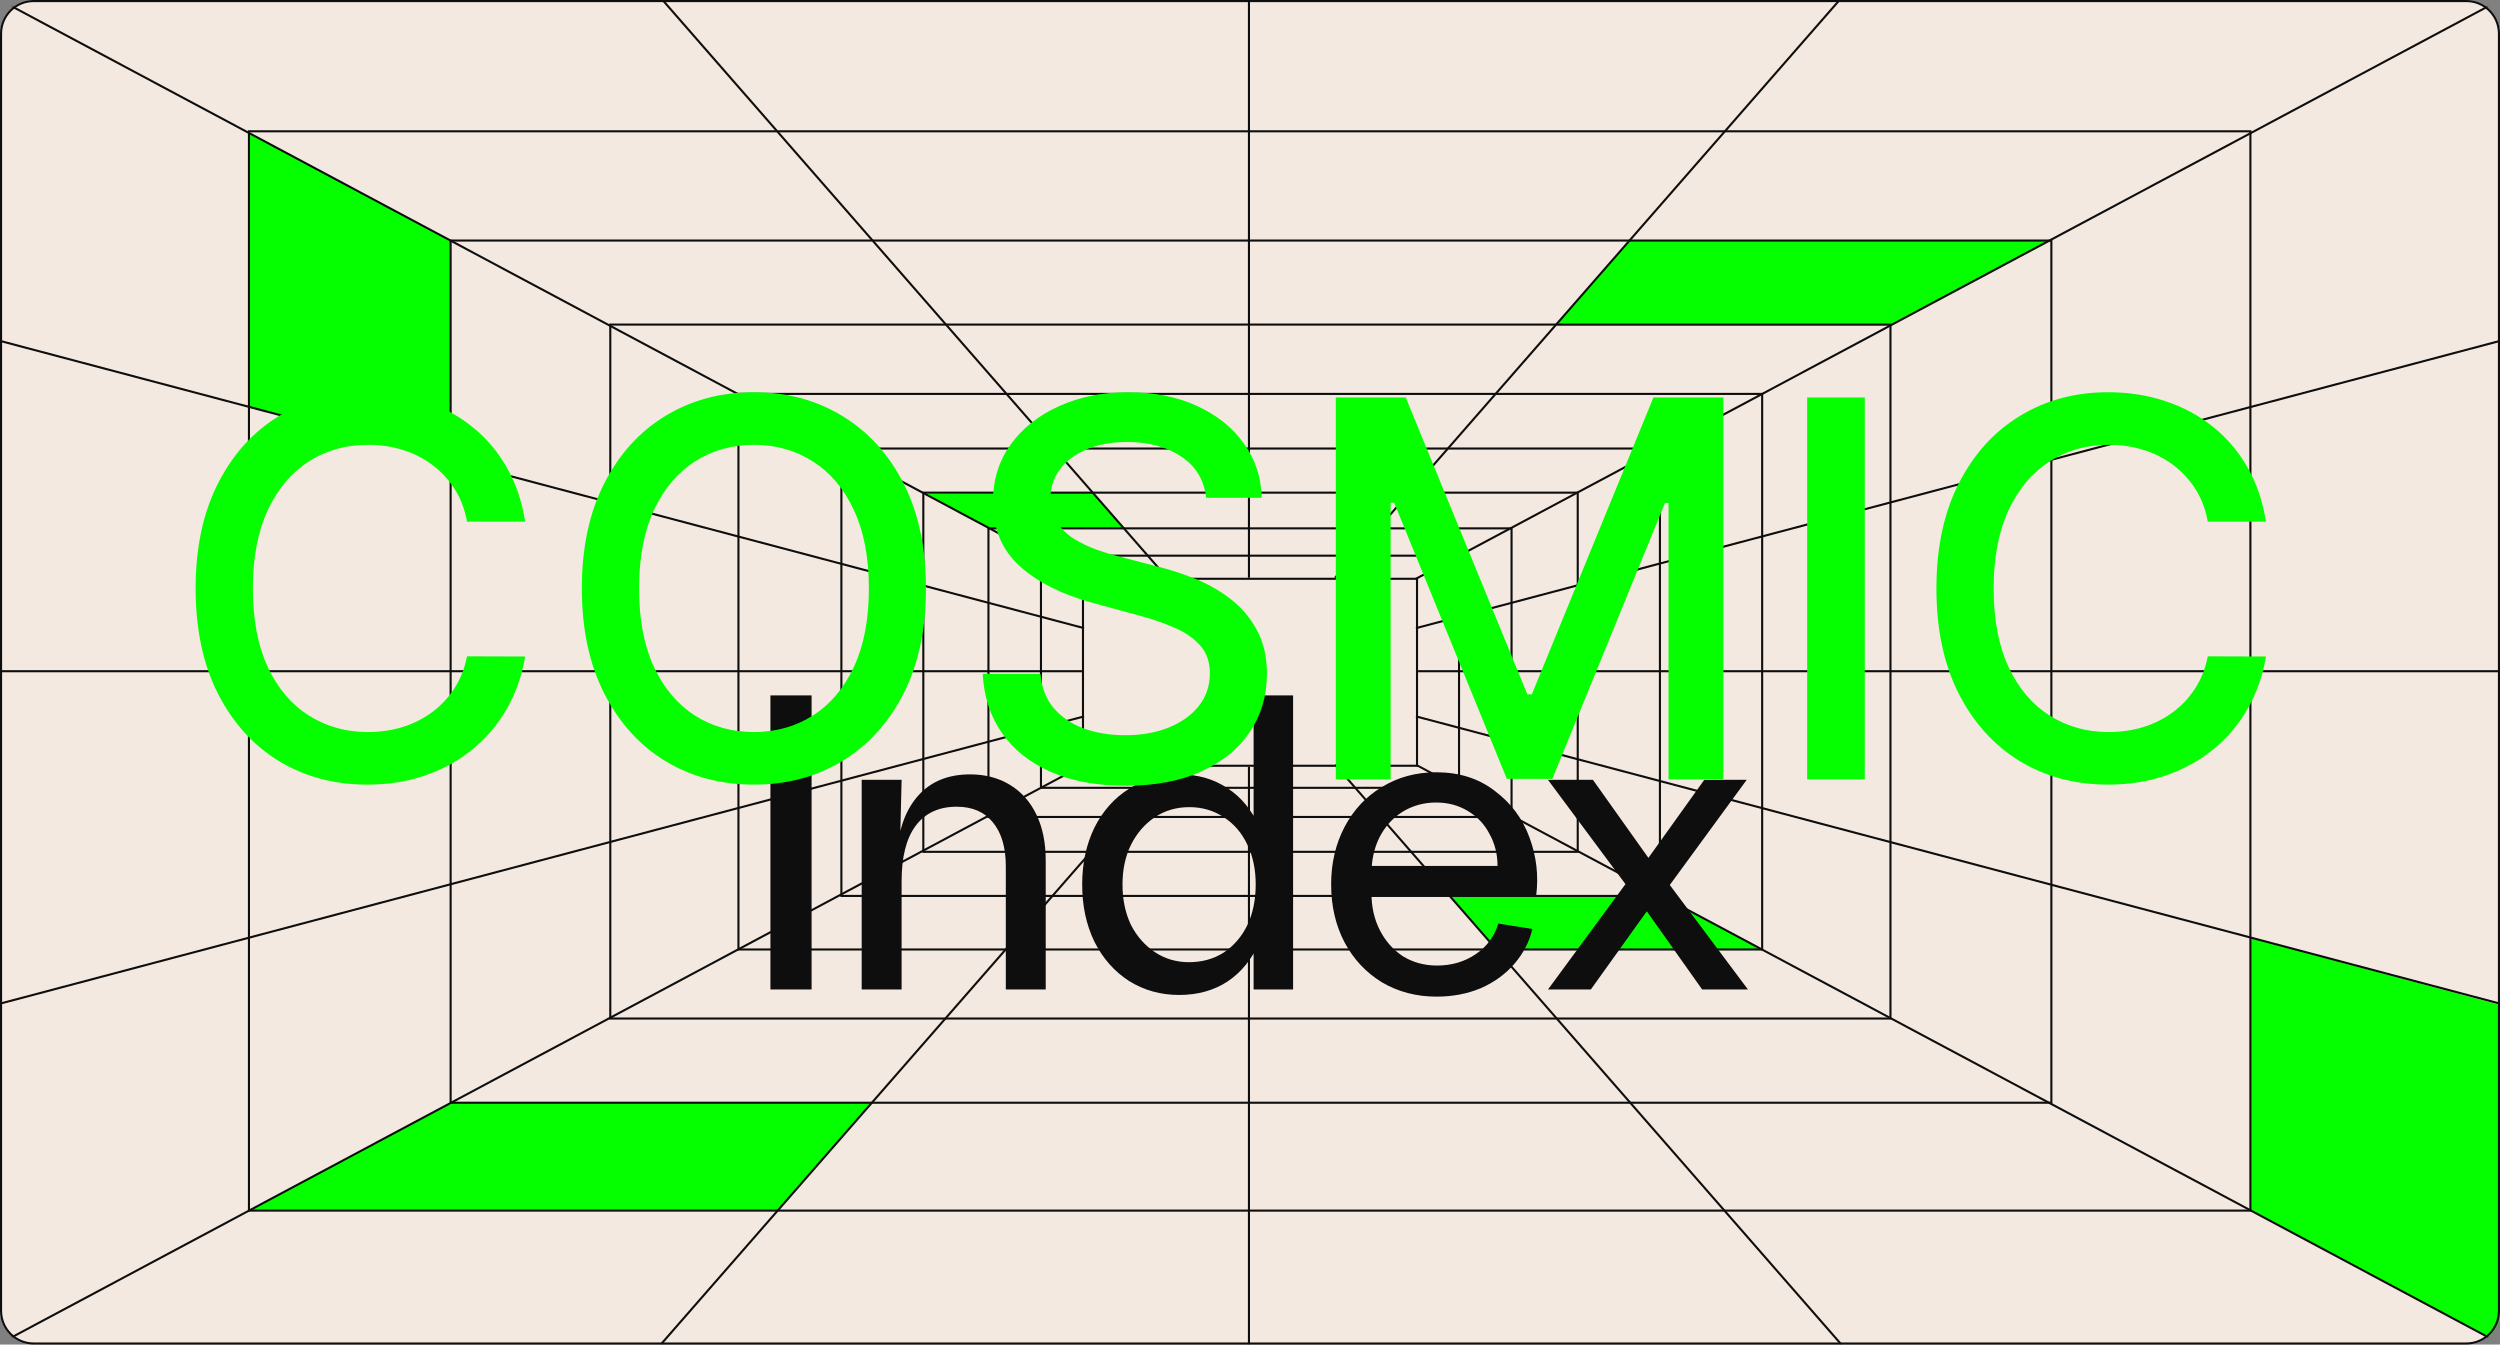 <svg width="1190" height="640" viewBox="0 0 1190 640" fill="none" xmlns="http://www.w3.org/2000/svg">
<rect x="0" y="0" width="1190" height="640" fill="#808080" stroke="none"/>
<g clip-path="url(#clip0_0_1)">
<mask id="mask0_0_1" style="mask-type:luminance" maskUnits="userSpaceOnUse" x="0" y="0" width="1190" height="640">
<path d="M1174 0H16C7.163 0 0 7.163 0 16V624C0 632.837 7.163 640 16 640H1174C1182.84 640 1190 632.837 1190 624V16C1190 7.163 1182.84 0 1174 0Z" fill="white"/>
</mask>
<g mask="url(#mask0_0_1)">
<path d="M1174 0H16C7.163 0 0 7.163 0 16V624C0 632.837 7.163 640 16 640H1174C1182.84 640 1190 632.837 1190 624V16C1190 7.163 1182.84 0 1174 0Z" fill="#F4E9E1"/>
<path d="M118.5 193.5V63L214.5 115V219L118.5 193.5Z" fill="#05FF00"/>
<path d="M520 234.5L439.5 235L471 251.5H535L520 234.5Z" fill="#05FF00"/>
<path d="M1190.5 478.5L1071.5 446.5V576L1190.5 640V478.5Z" fill="#05FF00"/>
<path d="M976.5 114.5H776L740 155H899.5L976.5 114.5Z" fill="#05FF00"/>
<path d="M838.5 452L790 426.5H690L712.5 452H838.5Z" fill="#05FF00"/>
<path d="M415 525H215L119 576H370L415 525Z" fill="#05FF00"/>
<path d="M674.5 275.5H515.5V364.5H674.5V275.5Z" stroke="#0E0E0E"/>
<path d="M694.5 264.5H495.5V375H694.5V264.5Z" stroke="#0E0E0E"/>
<path d="M719.5 251.5H470.5V388.875H719.5V251.5Z" stroke="#0E0E0E"/>
<path d="M751 234.5H439.5V405.469H751V234.5Z" stroke="#0E0E0E"/>
<path d="M790.125 213.5H400.5V426.461H790.125V213.5Z" stroke="#0E0E0E"/>
<path d="M838.788 187.5H351.5V451.955H838.788V187.5Z" stroke="#0E0E0E"/>
<path d="M899.862 154.5H290.5V484.82H899.862V154.5Z" stroke="#0E0E0E"/>
<path d="M976.45 114.5H214.5V524.898H976.45V114.5Z" stroke="#0E0E0E"/>
<path d="M1071.19 62.5H118.5V576.248H1071.19V62.5Z" stroke="#0E0E0E"/>
<path d="M6.10352e-05 0.026L516 275.526" stroke="#0E0E0E"/>
<path d="M1189.99 6.10352e-05L673.986 275.5" stroke="#0E0E0E"/>
<path d="M6.10352e-05 639.526L516 364.026" stroke="#0E0E0E"/>
<path d="M1189.99 639.526L673.986 364.026" stroke="#0E0E0E"/>
<path d="M0 319.5H515" stroke="#0E0E0E"/>
<path d="M675 319.5H1190" stroke="#0E0E0E"/>
<path d="M594.5 275V0" stroke="#0E0E0E"/>
<path d="M635.5 275L876.5 -1" stroke="#0E0E0E"/>
<path d="M674 299L1191 162" stroke="#0E0E0E"/>
<path d="M674 341L1191 478" stroke="#0E0E0E"/>
<path d="M516 341L-1 478" stroke="#0E0E0E"/>
<path d="M516 299L-1 162" stroke="#0E0E0E"/>
<path d="M635.5 364L876.5 640" stroke="#0E0E0E"/>
<path d="M555.5 275L314.5 -1" stroke="#0E0E0E"/>
<path d="M555.5 364L314.5 640" stroke="#0E0E0E"/>
<path d="M594.5 640V365" stroke="#0E0E0E"/>
<path d="M366.72 331H386.32V471H366.72V331ZM410.167 371.2H429.167L428.367 404.4H429.167V471H410.167V371.2ZM478.767 412.4C478.767 403.333 476.701 396.333 472.567 391.4C468.567 386.467 462.834 384 455.367 384C446.834 384 440.301 387.067 435.767 393.2C431.367 399.2 429.167 407.933 429.167 419.4H425.967V406.2H426.967C427.767 394.467 431.167 385.267 437.167 378.6C443.167 371.933 451.367 368.6 461.767 368.6C468.967 368.6 475.301 370.267 480.767 373.6C486.234 376.933 490.434 381.667 493.367 387.8C496.301 393.933 497.767 401.2 497.767 409.6V471H478.767V412.4ZM561.314 473.6C552.514 473.6 544.581 471.4 537.514 467C530.447 462.467 524.914 456.2 520.914 448.2C517.047 440.2 515.114 431.133 515.114 421C515.114 411 517.047 402 520.914 394C524.914 386 530.447 379.8 537.514 375.4C544.581 370.867 552.514 368.6 561.314 368.6C570.114 368.6 577.781 370.8 584.314 375.2C590.847 379.467 595.847 385.533 599.314 393.4C602.914 401.267 604.714 410.467 604.714 421C604.714 431.533 602.914 440.8 599.314 448.8C595.847 456.667 590.847 462.8 584.314 467.2C577.781 471.467 570.114 473.6 561.314 473.6ZM565.914 458C572.181 458 577.714 456.467 582.514 453.4C587.314 450.2 591.047 445.867 593.714 440.4C596.381 434.8 597.714 428.333 597.714 421C597.714 413.8 596.381 407.467 593.714 402C591.047 396.4 587.314 392.067 582.514 389C577.714 385.8 572.247 384.2 566.114 384.2C559.981 384.2 554.514 385.8 549.714 389C544.914 392.2 541.114 396.6 538.314 402.2C535.647 407.667 534.314 413.933 534.314 421C534.314 428.2 535.647 434.6 538.314 440.2C541.114 445.667 544.914 450 549.714 453.2C554.514 456.4 559.914 458 565.914 458ZM596.714 471C596.714 463.8 596.714 456.667 596.714 449.6V435.8H599.514V406.4H596.714V331H615.514V449.6C615.514 456.667 615.514 463.8 615.514 471H596.714ZM683.822 474.4C674.222 474.4 665.555 472.133 657.822 467.6C650.222 462.933 644.289 456.6 640.022 448.6C635.755 440.467 633.622 431.267 633.622 421C633.622 410.867 635.755 401.733 640.022 393.6C644.289 385.467 650.222 379.133 657.822 374.6C665.422 369.933 674.022 367.6 683.622 367.6C694.555 367.6 703.822 370.533 711.422 376.4C719.155 382.133 724.689 389.533 728.022 398.6C731.355 407.533 732.422 416.8 731.222 426.4H645.022V412.2H712.822C712.822 406.6 711.555 401.533 709.022 397C706.622 392.333 703.155 388.667 698.622 386C694.222 383.333 689.222 382 683.622 382C677.755 382 672.422 383.467 667.622 386.4C662.955 389.333 659.289 393.4 656.622 398.6C654.089 403.667 652.822 409.467 652.822 416V425.2C652.822 431.733 654.155 437.6 656.822 442.8C659.489 448 663.155 452.133 667.822 455.2C672.622 458.133 678.022 459.6 684.022 459.6C690.955 459.6 697.089 457.8 702.422 454.2C707.755 450.6 711.355 445.733 713.222 439.6L729.422 442.2C727.955 448.333 725.089 453.867 720.822 458.8C716.555 463.733 711.222 467.6 704.822 470.4C698.422 473.067 691.422 474.4 683.822 474.4ZM774.834 421H773.834L736.834 371.2H758.234L793.634 421H794.634L832.034 471H810.234L774.834 421ZM774.634 419.6H794.034L757.234 471H736.834L774.634 419.6ZM811.234 371.2H831.434L793.834 422.6H774.434L811.234 371.2Z" fill="#0E0E0E"/>
</g>
<path d="M1174 0.5H16C7.44 0.5 0.5 7.44 0.5 16V624C0.5 632.56 7.44 639.5 16 639.5H1174C1182.56 639.5 1189.5 632.56 1189.5 624V16C1189.5 7.44 1182.56 0.5 1174 0.5Z" stroke="#0E0E0E"/>
<path d="M367 395V361V347H386V395H367Z" fill="#0E0E0E"/>
<path d="M249.987 248.308H222.288C221.223 242.39 219.24 237.181 216.34 232.683C213.44 228.185 209.889 224.368 205.687 221.231C201.485 218.094 196.779 215.727 191.571 214.129C186.422 212.531 180.947 211.732 175.147 211.732C164.671 211.732 155.29 214.365 147.004 219.633C138.777 224.9 132.267 232.624 127.473 242.804C122.738 252.984 120.371 265.413 120.371 280.091C120.371 294.887 122.738 307.375 127.473 317.555C132.267 327.735 138.807 335.429 147.093 340.638C155.379 345.846 164.701 348.45 175.058 348.45C180.799 348.45 186.244 347.681 191.393 346.142C196.602 344.544 201.307 342.206 205.509 339.129C209.711 336.051 213.263 332.293 216.163 327.854C219.122 323.356 221.164 318.206 222.288 312.406L249.987 312.495C248.508 321.432 245.637 329.659 241.376 337.175C237.174 344.633 231.758 351.084 225.129 356.529C218.56 361.915 211.043 366.088 202.58 369.047C194.116 372.006 184.883 373.486 174.881 373.486C159.137 373.486 145.11 369.757 132.8 362.3C120.489 354.783 110.783 344.041 103.68 330.073C96.637 316.105 93.116 299.445 93.116 280.091C93.116 260.678 96.667 244.017 103.769 230.109C110.871 216.141 120.578 205.428 132.888 197.971C145.199 190.454 159.196 186.696 174.881 186.696C184.528 186.696 193.524 188.087 201.869 190.869C210.274 193.591 217.82 197.616 224.508 202.942C231.196 208.21 236.73 214.661 241.109 222.296C245.489 229.872 248.448 238.543 249.987 248.308ZM440.75 280.091C440.75 299.504 437.199 316.194 430.096 330.162C422.994 344.071 413.258 354.783 400.888 362.3C388.578 369.757 374.58 373.486 358.896 373.486C343.153 373.486 329.096 369.757 316.726 362.3C304.416 354.783 294.709 344.041 287.607 330.073C280.505 316.105 276.954 299.445 276.954 280.091C276.954 260.678 280.505 244.017 287.607 230.109C294.709 216.141 304.416 205.428 316.726 197.971C329.096 190.454 343.153 186.696 358.896 186.696C374.58 186.696 388.578 190.454 400.888 197.971C413.258 205.428 422.994 216.141 430.096 230.109C437.199 244.017 440.75 260.678 440.75 280.091ZM413.584 280.091C413.584 265.295 411.187 252.836 406.393 242.715C401.658 232.535 395.147 224.841 386.861 219.633C378.635 214.365 369.313 211.732 358.896 211.732C348.42 211.732 339.069 214.365 330.842 219.633C322.615 224.841 316.105 232.535 311.311 242.715C306.576 252.836 304.209 265.295 304.209 280.091C304.209 294.887 306.576 307.375 311.311 317.555C316.105 327.676 322.615 335.37 330.842 340.638C339.069 345.846 348.42 348.45 358.896 348.45C369.313 348.45 378.635 345.846 386.861 340.638C395.147 335.37 401.658 327.676 406.393 317.555C411.187 307.375 413.584 294.887 413.584 280.091ZM574.117 236.945C573.17 228.54 569.264 222.03 562.398 217.413C555.533 212.738 546.892 210.4 536.475 210.4C529.018 210.4 522.567 211.584 517.121 213.951C511.676 216.259 507.445 219.455 504.426 223.539C501.467 227.564 499.987 232.151 499.987 237.3C499.987 241.62 500.993 245.349 503.006 248.486C505.077 251.623 507.77 254.256 511.085 256.387C514.458 258.459 518.068 260.205 521.915 261.625C525.763 262.986 529.462 264.111 533.013 264.999L550.768 269.615C556.569 271.036 562.517 272.959 568.613 275.386C574.709 277.812 580.361 281.008 585.57 284.974C590.778 288.939 594.98 293.852 598.176 299.711C601.431 305.57 603.059 312.584 603.059 320.751C603.059 331.05 600.396 340.194 595.069 348.184C589.801 356.174 582.137 362.477 572.075 367.094C562.073 371.71 549.969 374.018 535.765 374.018C522.152 374.018 510.374 371.858 500.431 367.538C490.488 363.217 482.705 357.091 477.082 349.161C471.46 341.17 468.353 331.701 467.761 320.751H495.282C495.815 327.321 497.945 332.796 501.674 337.175C505.462 341.496 510.286 344.722 516.145 346.852C522.063 348.924 528.544 349.96 535.587 349.96C543.341 349.96 550.236 348.746 556.273 346.32C562.369 343.834 567.163 340.401 570.655 336.021C574.147 331.582 575.893 326.404 575.893 320.485C575.893 315.099 574.354 310.69 571.276 307.257C568.258 303.824 564.144 300.983 558.936 298.734C553.787 296.485 547.957 294.503 541.447 292.786L519.962 286.927C505.403 282.961 493.862 277.132 485.339 269.438C476.875 261.743 472.643 251.563 472.643 238.898C472.643 228.422 475.484 219.278 481.166 211.465C486.848 203.653 494.542 197.586 504.249 193.266C513.955 188.886 524.904 186.696 537.097 186.696C549.407 186.696 560.268 188.856 569.678 193.177C579.148 197.497 586.605 203.446 592.05 211.021C597.496 218.538 600.336 227.179 600.573 236.945H574.117ZM635.84 189.182H669.132L727.016 330.517H729.146L787.03 189.182H820.322V371H794.221V239.43H792.534L738.912 370.734H717.25L663.628 239.342H661.941V371H635.84V189.182ZM887.638 189.182V371H860.206V189.182H887.638ZM1078.6 248.308H1050.9C1049.84 242.39 1047.85 237.181 1044.95 232.683C1042.05 228.185 1038.5 224.368 1034.3 221.231C1030.1 218.094 1025.39 215.727 1020.18 214.129C1015.04 212.531 1009.56 211.732 1003.76 211.732C993.284 211.732 983.904 214.365 975.618 219.633C967.391 224.9 960.88 232.624 956.086 242.804C951.351 252.984 948.984 265.413 948.984 280.091C948.984 294.887 951.351 307.375 956.086 317.555C960.88 327.735 967.42 335.429 975.706 340.638C983.992 345.846 993.314 348.45 1003.67 348.45C1009.41 348.45 1014.86 347.681 1020.01 346.142C1025.22 344.544 1029.92 342.206 1034.12 339.129C1038.32 336.051 1041.88 332.293 1044.78 327.854C1047.74 323.356 1049.78 318.206 1050.9 312.406L1078.6 312.495C1077.12 321.432 1074.25 329.659 1069.99 337.175C1065.79 344.633 1060.37 351.084 1053.74 356.529C1047.17 361.915 1039.66 366.088 1031.19 369.047C1022.73 372.006 1013.5 373.486 1003.49 373.486C987.751 373.486 973.724 369.757 961.413 362.3C949.102 354.783 939.396 344.041 932.294 330.073C925.251 316.105 921.729 299.445 921.729 280.091C921.729 260.678 925.28 244.017 932.382 230.109C939.485 216.141 949.191 205.428 961.502 197.971C973.812 190.454 987.81 186.696 1003.49 186.696C1013.14 186.696 1022.14 188.087 1030.48 190.869C1038.89 193.591 1046.43 197.616 1053.12 202.942C1059.81 208.21 1065.34 214.661 1069.72 222.296C1074.1 229.872 1077.06 238.543 1078.6 248.308Z" fill="#05FF00"/>
</g>
<defs>
<clipPath id="clip0_0_1">
<rect width="1190" height="640" fill="white"/>
</clipPath>
</defs>
</svg>
